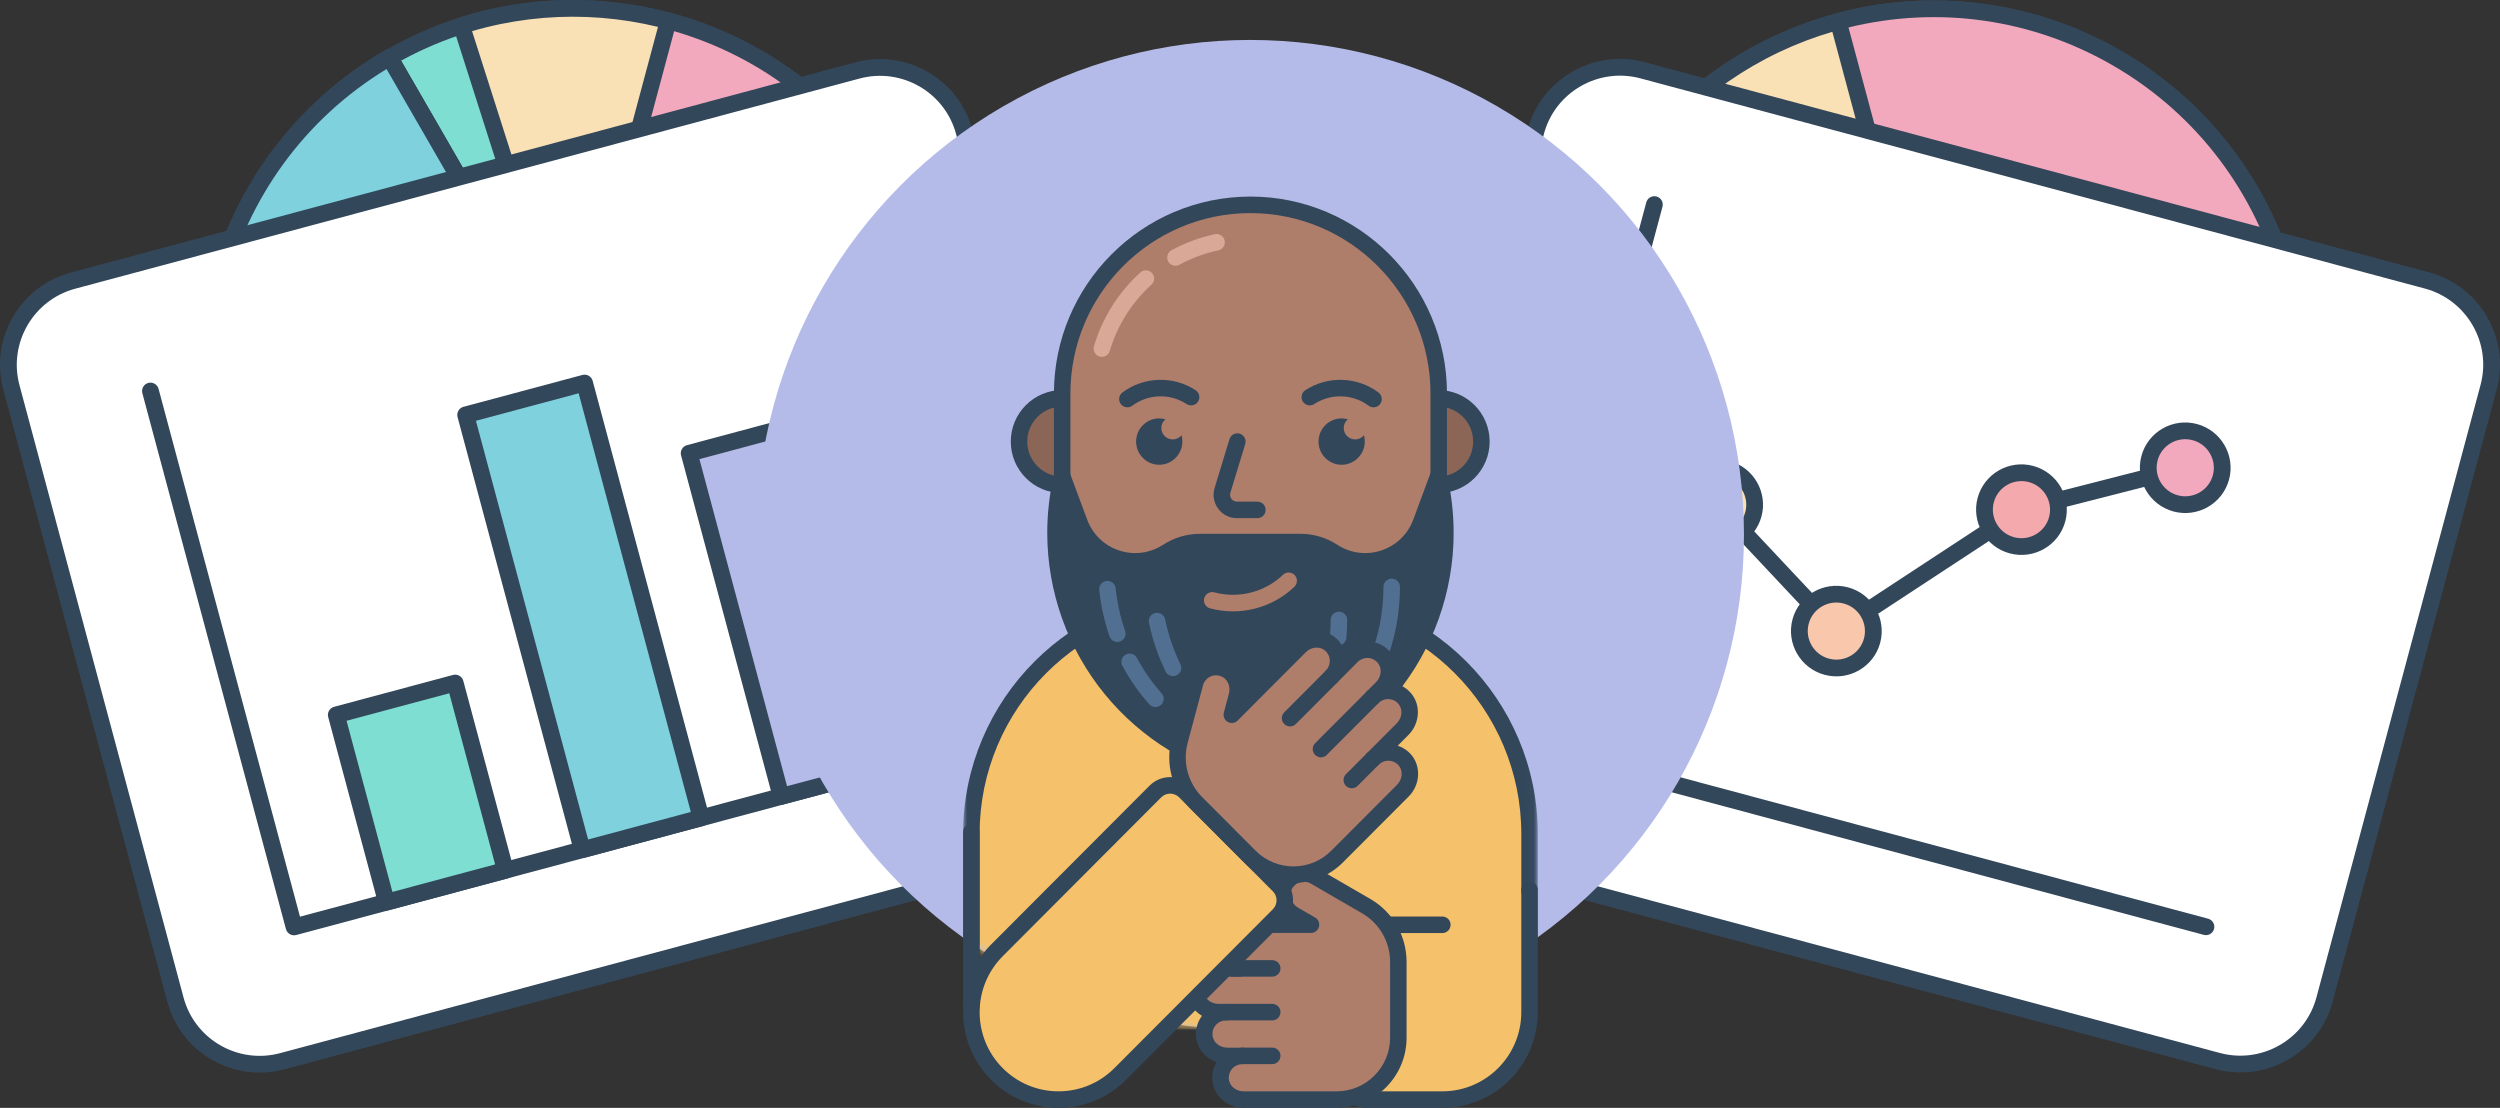 <?xml version="1.0" encoding="utf-8"?>
<!-- Generator: Adobe Illustrator 22.1.0, SVG Export Plug-In . SVG Version: 6.00 Build 0)  -->
<svg version="1.1" id="Layer_1" xmlns="http://www.w3.org/2000/svg" xmlns:xlink="http://www.w3.org/1999/xlink" x="0px" y="0px"
	 viewBox="0 0 308.801 136.843" enable-background="new 0 0 308.801 136.843" xml:space="preserve">
<rect x="0" y="0" width="308.801" height="136.843" fill="#333333" stroke="none"/>
<g id="Group-10" transform="translate(52, 0)">
	<g id="Group-9">
		
			<g id="Pie-Chart" transform="translate(74.5, 64.5) rotate(-30) translate(-74.5, -64.5) translate(28, 18)">
			<g id="Pie_Chart">
				<g id="Group">
					<circle id="Oval" fill="#7FDED2" cx="7.315" cy="2.973" r="45.366"/>
					<path id="Shape" fill="#33475B" d="M7.315,49.373c-25.585,0-46.399-20.815-46.399-46.399
						c0-25.585,20.815-46.399,46.399-46.399c25.584,0,46.399,20.815,46.399,46.399
						S32.9,49.373,7.315,49.373z M7.315-41.359c-24.445-0-44.333,19.887-44.333,44.333
						c-0,24.445,19.887,44.333,44.333,44.333c24.445,0,44.332-19.887,44.332-44.333
						C51.648-21.472,31.76-41.359,7.315-41.359z"/>
				</g>
				<g id="Group_1_">
					<path id="Shape_1_" fill="#FAE0B5" d="M52.681,2.973c0,25.057-20.314,45.366-45.366,45.366
						c-25.057-0-45.366-20.309-45.366-45.366c0-25.057,20.309-45.366,45.366-45.366L7.315,2.973
						l9.669-44.333C37.392-36.932,52.681-18.764,52.681,2.973z"/>
					<path id="Shape_2_" fill="#33475B" d="M7.315,49.373c-25.585,0-46.4-20.815-46.4-46.4
						c0-25.585,20.815-46.4,46.4-46.4c0.571,0,1.033,0.463,1.033,1.033L8.349-6.614L15.974-41.58
						c0.121-0.557,0.672-0.911,1.228-0.79c10.19,2.211,19.453,7.905,26.084,16.032
						c6.725,8.243,10.428,18.653,10.428,29.31C53.715,28.558,32.9,49.373,7.315,49.373z
						 M6.282-41.348c-23.971,0.55-43.3,20.22-43.3,44.321c0,24.445,19.888,44.333,44.333,44.333
						c24.445,0,44.333-19.888,44.333-44.333c0-10.183-3.538-20.128-9.963-28.004
						c-6.117-7.498-14.577-12.828-23.914-15.088L8.325,3.193C8.212,3.709,7.728,4.058,7.205,4.001
						C6.68,3.944,6.282,3.501,6.282,2.973L6.282-41.348L6.282-41.348z"/>
				</g>
				<g id="Group_2_">
					<path id="Shape_3_" fill="#F3A9BD" d="M52.681,2.973c0,25.057-20.309,45.366-45.366,45.366
						c-25.052-0-45.366-20.309-45.366-45.366c0-25.057,20.314-45.366,45.366-45.366L7.315,2.973
						l32.077-32.077h0.005C47.605-20.896,52.681-9.555,52.681,2.973z"/>
					<path id="Shape_4_" fill="#33475B" d="M7.315,49.373c-25.585,0-46.4-20.815-46.4-46.4
						c0-25.585,20.815-46.4,46.4-46.4c0.571,0,1.033,0.463,1.033,1.033L8.349,0.479l30.313-30.313
						c0.388-0.388,1.078-0.388,1.466,0C48.889-21.073,53.715-9.421,53.715,2.973
						C53.715,28.558,32.9,49.373,7.315,49.373z M6.282-41.348
						c-23.971,0.55-43.3,20.22-43.3,44.321c0,24.445,19.888,44.333,44.333,44.333
						c24.445,0,44.333-19.888,44.333-44.333c0-11.499-4.346-22.327-12.262-30.61L8.046,3.704
						c-0.295,0.295-0.738,0.384-1.126,0.224C6.534,3.768,6.282,3.391,6.282,2.973L6.282-41.348z"/>
				</g>
				<g id="Group_3_">
					<path id="Shape_5_" fill="#7FD1DE" d="M39.392,35.05c-8.208,8.213-19.553,13.289-32.077,13.289
						c-25.057-0-45.366-20.309-45.366-45.366c0-25.057,20.309-45.366,45.366-45.366L7.315,2.973
						L39.392,35.05z"/>
					<path id="Shape_6_" fill="#33475B" d="M7.315,49.373c-25.585,0-46.4-20.815-46.4-46.4
						c0-25.585,20.815-46.4,46.4-46.4c0.571,0,1.033,0.463,1.033,1.033L8.349,2.545l31.774,31.775
						c0.404,0.403,0.404,1.058,0,1.461C31.363,44.546,19.712,49.373,7.315,49.373z M6.282-41.348
						c-23.971,0.55-43.3,20.22-43.3,44.321c0,24.445,19.888,44.333,44.333,44.333
						c11.499,0,22.327-4.347,30.607-12.264L6.585,3.704C6.391,3.51,6.282,3.247,6.282,2.973
						L6.282-41.348L6.282-41.348z"/>
				</g>
			</g>
		</g>
		
			<g id="Bar-Chart" transform="translate(74, 88) rotate(-15) translate(-74, -88) translate(12, 37)">
			<g id="Bar_Chart">
				<g id="Group_4_">
					<path id="Shape_7_" fill="#FFFFFF" d="M63.115,69.029l-100.294,0c-5.952,0-10.777-4.814-10.777-10.752
						l0-78.321c0-5.938,4.825-10.752,10.777-10.752l100.294-0c5.952,0,10.777,4.814,10.777,10.752
						l0,78.321C73.893,64.215,69.068,69.029,63.115,69.029z"/>
					<path id="Shape_8_" fill="#33475B" d="M63.115,70.062l-100.294,0c-6.514,0-11.814-5.287-11.814-11.786
						l-0-78.322c0-6.499,5.299-11.786,11.814-11.786l100.294-0
						c6.514,0,11.814,5.287,11.814,11.786l0,78.322C74.929,64.775,69.629,70.062,63.115,70.062z
						 M-37.179-29.763c-5.371,0-9.741,4.36-9.741,9.718l0,78.322c0,5.359,4.37,9.718,9.741,9.718
						L63.115,67.995c5.371,0,9.741-4.36,9.741-9.718L72.856-20.045c0-5.359-4.37-9.718-9.741-9.718
						L-37.179-29.763z"/>
				</g>
				<path id="Shape_9_" fill="#33475B" d="M57.417,54.416l-88.897,0c-0.572,0-1.036-0.463-1.036-1.034
					l-0-68.533c0-0.571,0.464-1.034,1.036-1.034c0.572,0,1.036,0.463,1.036,1.034l0,67.499
					l87.861-0c0.572,0,1.036,0.463,1.036,1.034C58.453,53.953,57.989,54.416,57.417,54.416z"/>
				<g id="Group_5_" transform="translate(27.978, 59.959)">
					
						<rect id="Rectangle-path" x="-47.639" y="-30.528" transform="matrix(-1 2.625802e-06 -2.625802e-06 -1 -80.072 -37.105)" fill="#7FDED2" width="15.207" height="23.951"/>
					<path id="Shape_10_" fill="#33475B" d="M-32.433-5.543l-15.207,0c-0.572,0-1.036-0.463-1.036-1.034v-23.95
						c0-0.571,0.464-1.034,1.036-1.034h15.207c0.572,0,1.036,0.463,1.036,1.034l0,23.95
						C-31.396-6.006-31.86-5.543-32.433-5.543z M-46.603-7.611l13.134,0l0-21.883l-13.134,0V-7.611z"/>
				</g>
				<g id="Group_6_" transform="translate(53.192, 28.257)">
					
						<rect id="Rectangle-path_1_" x="-47.827" y="-30.481" transform="matrix(-1 2.625802e-06 -2.625802e-06 -1 -80.448 -5.355)" fill="#7FD1DE" width="15.207" height="55.606"/>
					<path id="Shape_11_" fill="#33475B" d="M-32.621,26.159h-15.207c-0.572,0-1.036-0.463-1.036-1.034
						l-0-55.606c0-0.571,0.464-1.034,1.036-1.034l15.207,0c0.572,0,1.036,0.463,1.036,1.034l0,55.606
						C-31.584,25.697-32.048,26.159-32.621,26.159z M-46.791,24.092l13.134,0l0-53.539H-46.791
						L-46.791,24.092z"/>
				</g>
				<g id="Group_7_" transform="translate(78.752, 39.973)">
					
						<rect id="Rectangle-path_2_" x="-47.947" y="-30.477" transform="matrix(-1 2.625802e-06 -2.625802e-06 -1 -80.688 -17.067)" fill="#B4BBE8" width="15.207" height="43.886"/>
					<path id="Shape_12_" fill="#33475B" d="M-32.74,14.443l-15.207,0c-0.572,0-1.036-0.463-1.036-1.034
						l0-43.886c0-0.571,0.464-1.034,1.036-1.034h15.207c0.572,0,1.036,0.463,1.036,1.034l0,43.886
						C-31.704,13.98-32.168,14.443-32.74,14.443z M-46.911,12.376l13.134,0l0-41.819l-13.134,0
						L-46.911,12.376z"/>
				</g>
			</g>
		</g>
	</g>
	<g id="Group-8" transform="translate(168, 0)">
		
			<g id="Pie-Chart_1_" transform="translate(74.5, 64.5) rotate(-60) translate(-74.5, -64.5) translate(28, 18)">
			<g id="Pie_Chart_1_">
				<g id="Group_8_">
					<circle id="Oval_1_" fill="#7FDED2" cx="34.265" cy="-10.751" r="45.366"/>
					<path id="Shape_13_" fill="#33475B" d="M34.265,35.648c-25.585,0-46.399-20.815-46.399-46.399
						c-0-25.585,20.814-46.399,46.399-46.399c25.584,0,46.399,20.815,46.399,46.399
						C80.664,14.834,59.849,35.648,34.265,35.648z M34.265-55.084c-24.445,0-44.333,19.887-44.333,44.333
						s19.887,44.333,44.333,44.333c24.445-0,44.332-19.887,44.332-44.333
						C78.597-35.196,58.71-55.084,34.265-55.084z"/>
				</g>
				<g id="Group_9_">
					<path id="Shape_14_" fill="#FAE0B5" d="M79.631-10.751c0,25.057-20.314,45.366-45.366,45.366
						c-25.057,0-45.366-20.309-45.366-45.366c0-25.057,20.309-45.366,45.366-45.366l0,45.366
						l9.669-44.333C64.341-50.656,79.631-32.488,79.631-10.751z"/>
					<path id="Shape_15_" fill="#33475B" d="M34.265,35.649c-25.585,0-46.4-20.815-46.4-46.4
						C-12.135-36.336,8.68-57.151,34.265-57.151c0.571,0,1.033,0.463,1.033,1.033l0,35.779
						l7.626-34.966c0.121-0.557,0.672-0.911,1.228-0.79c10.19,2.211,19.453,7.905,26.084,16.032
						c6.725,8.243,10.428,18.653,10.428,29.31C80.664,14.834,59.85,35.649,34.265,35.649z
						 M33.231-55.072c-23.971,0.55-43.3,20.22-43.3,44.321c0,24.445,19.888,44.333,44.333,44.333
						C58.71,33.582,78.598,13.694,78.598-10.751c-0-10.183-3.538-20.128-9.963-28.004
						c-6.117-7.498-14.577-12.828-23.914-15.088l-9.446,43.313c-0.112,0.516-0.597,0.864-1.12,0.807
						c-0.525-0.057-0.923-0.5-0.923-1.027L33.231-55.072L33.231-55.072z"/>
				</g>
				<g id="Group_10_">
					<path id="Shape_16_" fill="#F3A9BD" d="M79.631-10.751c0,25.057-20.309,45.366-45.366,45.366
						c-25.052,0-45.366-20.309-45.366-45.366c0-25.057,20.314-45.366,45.366-45.366l0,45.366
						l32.077-32.077h0.005C74.555-34.62,79.631-23.279,79.631-10.751z"/>
					<path id="Shape_17_" fill="#33475B" d="M34.265,35.649c-25.585,0-46.4-20.815-46.4-46.4
						C-12.135-36.336,8.68-57.151,34.265-57.151c0.571,0,1.033,0.463,1.033,1.033l0,42.872
						L65.611-43.559c0.388-0.388,1.078-0.388,1.466,0c8.762,8.762,13.587,20.413,13.587,32.808
						C80.664,14.834,59.85,35.649,34.265,35.649z M33.231-55.072
						c-23.971,0.55-43.3,20.22-43.3,44.321c0,24.445,19.888,44.333,44.333,44.333
						C58.71,33.582,78.598,13.694,78.598-10.751c-0-11.499-4.346-22.327-12.262-30.61L34.995-10.02
						c-0.295,0.295-0.738,0.384-1.126,0.224c-0.386-0.16-0.638-0.537-0.638-0.955L33.231-55.072z"/>
				</g>
				<g id="Group_11_">
					<path id="Shape_18_" fill="#7FD1DE" d="M66.342,21.326c-8.208,8.213-19.553,13.289-32.077,13.289
						c-25.057,0-45.366-20.309-45.366-45.366c0-25.057,20.309-45.366,45.366-45.366l0,45.366
						L66.342,21.326z"/>
					<path id="Shape_19_" fill="#33475B" d="M34.265,35.649c-25.585,0-46.4-20.815-46.4-46.4
						C-12.135-36.336,8.68-57.151,34.265-57.151c0.571,0,1.033,0.463,1.033,1.033l0,44.938
						l31.774,31.774c0.404,0.403,0.404,1.058,0,1.461C58.313,30.822,46.661,35.649,34.265,35.649z
						 M33.231-55.072c-23.971,0.55-43.3,20.22-43.3,44.321c0,24.445,19.888,44.333,44.333,44.333
						c11.499,0,22.327-4.347,30.607-12.264L33.534-10.02c-0.194-0.194-0.303-0.456-0.303-0.731
						L33.231-55.072L33.231-55.072z"/>
				</g>
			</g>
		</g>
		
			<g id="Trends-Graph" transform="translate(74, 88) rotate(-345) translate(-74, -88) translate(12, 37)">
			<g id="Trends_Graph">
				<g id="Group_12_">
					<path id="Shape_20_" fill="#FFFFFF" d="M53.764,97.789l-100.294-0c-5.952,0-10.777-4.814-10.777-10.752
						l0-78.321c0-5.938,4.825-10.752,10.777-10.752L53.764-2.036
						c5.952,0,10.777,4.814,10.777,10.752l-0,78.321C64.541,92.975,59.716,97.789,53.764,97.789z"/>
					<path id="Shape_21_" fill="#33475B" d="M53.764,98.823L-46.53,98.823
						c-6.514-0-11.814-5.287-11.814-11.786l0-78.321c0-6.499,5.3-11.786,11.814-11.786
						L53.764-3.07c6.514,0,11.813,5.287,11.813,11.786L65.577,87.037
						C65.577,93.536,60.278,98.823,53.764,98.823z M-46.53-1.003c-5.371,0-9.741,4.36-9.741,9.718
						l-0,78.321c0,5.359,4.37,9.718,9.741,9.718l100.294,0c5.371,0,9.741-4.36,9.741-9.718
						l0-78.321c0-5.359-4.37-9.718-9.741-9.718L-46.53-1.003z"/>
				</g>
				<path id="Shape_22_" fill="#33475B" d="M48.065,83.177l-88.897-0c-0.572,0-1.036-0.463-1.036-1.034
					l0-68.533c0-0.571,0.464-1.034,1.036-1.034c0.572,0,1.036,0.463,1.036,1.034l0,67.499l87.861,0
					c0.572,0,1.036,0.463,1.036,1.034C49.102,82.714,48.638,83.177,48.065,83.177z"/>
				<g id="Group_13_" transform="translate(33.504, 49.277)">
					<path id="Shape_23_" fill="none" d="M-57.191-1.887l18.203,11.29"/>
					<path id="Shape_24_" fill="#33475B" d="M-38.99,10.437c-0.187,0-0.376-0.05-0.546-0.156L-57.739-1.009
						c-0.486-0.302-0.635-0.939-0.333-1.424c0.302-0.485,0.941-0.634,1.427-0.332l18.203,11.29
						c0.486,0.302,0.635,0.939,0.333,1.424C-38.305,10.264-38.644,10.437-38.99,10.437z"/>
				</g>
				<g id="Group_14_" transform="translate(51.811, 39.973)">
					<path id="Shape_25_" fill="none" d="M-39.093-1.7L-57.295,18.707"/>
					<path id="Shape_26_" fill="#33475B" d="M-57.296,19.741c-0.245,0-0.491-0.086-0.688-0.261
						c-0.428-0.38-0.466-1.033-0.085-1.459L-39.867-2.387c0.38-0.427,1.036-0.465,1.463-0.085
						c0.428,0.38,0.466,1.033,0.085,1.459l-18.203,20.407C-56.726,19.624-57.01,19.741-57.296,19.741
						z"/>
				</g>
				<g id="Group_15_" transform="translate(69.772, 29.98)">
					<path id="Shape_27_" fill="none" d="M-38.851-1.941L-57.054,8.293"/>
					<path id="Shape_28_" fill="#33475B" d="M-57.052,9.327c-0.362,0-0.713-0.189-0.904-0.526
						c-0.281-0.497-0.104-1.128,0.394-1.408l18.203-10.234c0.499-0.281,1.13-0.104,1.411,0.393
						c0.281,0.497,0.104,1.128-0.394,1.408L-56.545,9.194C-56.706,9.284-56.88,9.327-57.052,9.327z"/>
				</g>
				<g id="Group_16_" transform="translate(29.014, 44.797)">
					
						<ellipse id="Oval_2_" transform="matrix(8.005623e-06 1 -1 8.005623e-06 -50.108 55.294)" fill="#FAE0B5" cx="-52.701" cy="2.592" rx="4.559" ry="4.569"/>
					<path id="Shape_29_" fill="#33475B" d="M-52.701,8.185c-3.091,0-5.606-2.509-5.606-5.592
						c0-3.084,2.515-5.592,5.606-5.592c3.091,0,5.605,2.509,5.605,5.592
						C-47.096,5.676-49.61,8.185-52.701,8.185z M-52.701-0.932c-1.948,0-3.533,1.581-3.533,3.525
						s1.585,3.525,3.533,3.525c1.948,0,3.533-1.581,3.533-3.525S-50.753-0.932-52.701-0.932z"/>
				</g>
				<g id="Group_17_" transform="translate(46.975, 55.824)">
					
						<ellipse id="Oval_3_" transform="matrix(8.005456e-06 1 -1 8.005456e-06 -49.604 55.315)" fill="#F8C7AC" cx="-52.46" cy="2.855" rx="4.559" ry="4.569"/>
					<path id="Shape_30_" fill="#33475B" d="M-52.46,8.448c-3.091,0-5.606-2.509-5.606-5.592
						c0-3.084,2.515-5.592,5.606-5.592c3.091,0,5.605,2.509,5.605,5.592
						C-46.854,5.939-49.369,8.448-52.46,8.448z M-52.46-0.669c-1.948,0-3.533,1.581-3.533,3.525
						s1.585,3.525,3.533,3.525s3.533-1.581,3.533-3.525S-50.511-0.669-52.46-0.669z"/>
				</g>
				<g id="Group_18_" transform="translate(65.281, 35.493)">
					
						<ellipse id="Oval_4_" transform="matrix(-3.115946e-06 1 -1 -3.115946e-06 -49.784 55.343)" fill="#F4A9AD" cx="-52.563" cy="2.779" rx="4.559" ry="4.569"/>
					<path id="Shape_31_" fill="#33475B" d="M-52.563,8.372c-3.091,0-5.606-2.509-5.606-5.592
						c0-3.084,2.515-5.592,5.606-5.592c3.091,0,5.605,2.509,5.605,5.592
						C-46.958,5.863-49.472,8.372-52.563,8.372z M-52.563-0.745c-1.948,0-3.533,1.581-3.533,3.525
						s1.585,3.525,3.533,3.525c1.948,0,3.533-1.581,3.533-3.525S-50.615-0.745-52.563-0.745z"/>
				</g>
				<g id="Group_19_" transform="translate(83.588, 25.5)">
					
						<ellipse id="Oval_5_" transform="matrix(2.444542e-06 1 -1 2.444542e-06 -50.128 55.206)" fill="#F3A9BD" cx="-52.667" cy="2.539" rx="4.559" ry="4.569"/>
					<path id="Shape_32_" fill="#33475B" d="M-52.667,8.131c-3.091,0-5.606-2.509-5.606-5.592
						c0-3.084,2.515-5.592,5.606-5.592c3.091,0,5.605,2.509,5.605,5.592S-49.576,8.131-52.667,8.131z
						 M-52.667-0.986c-1.948,0-3.533,1.581-3.533,3.525s1.585,3.525,3.533,3.525
						c1.948,0,3.533-1.581,3.533-3.525S-50.719-0.986-52.667-0.986z"/>
				</g>
			</g>
		</g>
	</g>
	<g id="Avatar-6-Thinking" transform="translate(97, 23)">
		<g id="Avatar_6_Thinking">
			<ellipse id="Avatar_6_1_" fill="#B4BBE8" cx="5.427" cy="43.071" rx="60.988" ry="61.137"/>
			<g id="Clipped">
				<g id="SVGID_1_">
				</g>
				<defs>
					
						<filter id="Adobe_OpacityMaskFilter" filterUnits="userSpaceOnUse" x="-30.037" y="49.891" width="70.985" height="56.3">
						<feColorMatrix  type="matrix" values="1 0 0 0 0  0 1 0 0 0  0 0 1 0 0  0 0 0 1 0"/>
					</filter>
				</defs>
				<mask maskUnits="userSpaceOnUse" x="-30.037" y="49.891" width="70.985" height="56.3" id="mask-2_1_">
					<g filter="url(#Adobe_OpacityMaskFilter)">
						<ellipse id="path-1_1_" fill="#FFFFFF" cx="5.427" cy="43.141" rx="60.988" ry="61.137"/>
					</g>
				</mask>
				<g id="Group_20_" mask="url(#mask-2_1_)">
					<g id="Shape_33_" transform="translate(25.47, 67.915)">
						<path fill="#F5C26B" d="M-25.465-17.003h10.902c16.029,0,29.023,13.026,29.023,29.094v20.9
							c0,2.355-1.905,4.264-4.254,4.264h-61.16c-1.952,0-3.534-1.586-3.534-3.543V12.091
							C-54.488-3.977-41.494-17.003-25.465-17.003z"/>
						<path fill="#33475B" d="M10.206,38.276h-61.16c-2.511,0-4.553-2.048-4.553-4.564V12.091
							c0-16.605,13.477-30.115,30.042-30.115h10.902c16.565,0,30.042,13.509,30.042,30.115v20.9
							C15.478,35.906,13.113,38.276,10.206,38.276z M-25.465-15.981
							c-15.442,0-28.004,12.593-28.004,28.072v21.621c0,1.391,1.128,2.522,2.516,2.522h61.16
							c1.784,0,3.235-1.455,3.235-3.243V12.091c0-15.479-12.562-28.072-28.004-28.072H-25.465z"/>
					</g>
				</g>
			</g>
			<g id="Avatar_6" transform="translate(31.328, 19.149)">
				<g id="Group_21_" transform="translate(46.355, 24)">
					<ellipse id="Oval_6_" fill="#8B6556" cx="-49.028" cy="-11.604" rx="5.328" ry="5.341"/>
					<path id="Shape_34_" fill="#33475B" d="M-49.028-5.241c-3.5,0-6.347-2.854-6.347-6.363
						s2.847-6.363,6.347-6.363c3.5,0,6.347,2.854,6.347,6.363S-45.528-5.241-49.028-5.241z
						 M-49.028-15.924c-2.376,0-4.309,1.938-4.309,4.32s1.933,4.32,4.309,4.32
						c2.376,0,4.309-1.938,4.309-4.32S-46.651-15.924-49.028-15.924z"/>
				</g>
				<g id="Group_22_" transform="translate(0, 24)">
					<ellipse id="Oval_7_" fill="#8B6556" cx="-49.129" cy="-11.604" rx="5.328" ry="5.341"/>
					<path id="Shape_35_" fill="#33475B" d="M-49.129-5.241c-3.5,0-6.347-2.854-6.347-6.363
						s2.847-6.363,6.347-6.363c3.5,0,6.347,2.854,6.347,6.363S-45.629-5.241-49.129-5.241z
						 M-49.129-15.924c-2.376,0-4.309,1.938-4.309,4.32s1.933,4.32,4.309,4.32
						c2.376,0,4.309-1.938,4.309-4.32S-46.753-15.924-49.129-15.924z"/>
				</g>
				<g id="Group_23_" transform="translate(5.349, 0)">
					<path id="Shape_36_" fill="#AE7E6B" d="M-31.221,41.639h-0c-12.844,0-23.257-10.438-23.257-23.313V6.466
						c0-12.876,10.412-23.313,23.257-23.313h0c12.844,0,23.257,10.438,23.257,23.313v11.86
						C-7.964,31.201-18.377,41.639-31.221,41.639z"/>
					<path id="Shape_37_" fill="#33475B" d="M-31.221,42.661c-13.386,0-24.275-10.916-24.275-24.335V6.466
						c0-13.418,10.89-24.335,24.275-24.335c13.386,0,24.275,10.917,24.275,24.335v11.86
						C-6.946,31.744-17.836,42.661-31.221,42.661z M-31.221-15.826
						c-12.262,0-22.238,10-22.238,22.292v11.86c0,12.292,9.976,22.292,22.238,22.292h0
						c12.262,0,22.238-10,22.238-22.292V6.466C-8.983-5.826-18.959-15.826-31.221-15.826z"/>
				</g>
				<path id="Shape_38_" fill="#33475B" d="M-34.281,12.39c0,1.579-1.288,2.87-2.863,2.87
					s-2.851-1.291-2.851-2.87c0-1.579,1.276-2.858,2.851-2.858c0.264,0,0.529,0.035,0.782,0.115
					c-0.322,0.242-0.517,0.634-0.517,1.072c0,0.784,0.632,1.406,1.403,1.406
					c0.448,0,0.839-0.196,1.092-0.519C-34.315,11.849-34.281,12.114-34.281,12.39z"/>
				<path id="Shape_39_" fill="#33475B" d="M-11.75,12.39c0,1.579-1.288,2.87-2.863,2.87
					s-2.851-1.291-2.851-2.87c0-1.579,1.276-2.858,2.851-2.858c0.264,0,0.529,0.035,0.782,0.115
					c-0.322,0.242-0.517,0.634-0.517,1.072c0,0.784,0.632,1.406,1.403,1.406
					c0.448,0,0.839-0.196,1.092-0.519C-11.785,11.849-11.75,12.114-11.75,12.39z"/>
				<g id="Group_24_" transform="translate(24.96, 29.362)">
					<path id="Shape_40_" fill="#AE7E6B" d="M-52.448-16.966l-1.836,6.019
						c-0.367,1.203,0.531,2.419,1.785,2.419h2.526"/>
					<path id="Shape_41_" fill="#33475B" d="M-49.973-7.507h-2.526c-0.924,0-1.77-0.427-2.32-1.172
						c-0.55-0.745-0.71-1.68-0.44-2.566l1.836-6.019c0.165-0.539,0.734-0.843,1.272-0.678
						c0.538,0.165,0.841,0.736,0.676,1.275l-1.836,6.019c-0.079,0.26-0.032,0.535,0.129,0.754
						c0.162,0.219,0.41,0.344,0.682,0.344h2.526c0.563,0,1.019,0.457,1.019,1.021
						C-48.954-7.964-49.41-7.507-49.973-7.507z"/>
				</g>
				<g id="Group_25_" transform="translate(4.585, 33.447)">
					<path id="Shape_42_" fill="#33475B" d="M-7.203-16.832l-0.054,0.02l-2.133,5.751
						c-1.64,4.422-6.945,6.18-10.892,3.611c-1.192-0.776-2.582-1.189-4.003-1.189h-6.172h-0.059
						h-6.172c-1.421,0-2.811,0.413-4.003,1.189c-3.946,2.569-9.252,0.811-10.892-3.611l-2.133-5.751
						c-0.535,2.257-0.82,4.616-0.82,7.042c0,14.64,10.336,26.875,24.084,29.786
						C-16.698,17.105-6.378,4.87-6.378-9.77C-6.378-12.2-6.663-14.565-7.203-16.832z"/>
					<path id="Shape_43_" fill="#33475B" d="M-30.452,21.037c-0.071,0-0.141-0.007-0.211-0.022
						c-6.936-1.469-13.249-5.32-17.775-10.846c-4.59-5.604-7.118-12.685-7.118-19.939
						c0-2.456,0.285-4.904,0.848-7.278c0.104-0.438,0.481-0.756,0.929-0.783
						c0.45-0.026,0.861,0.242,1.017,0.663l2.133,5.751c0.673,1.815,2.112,3.205,3.946,3.813
						c1.834,0.608,3.815,0.352,5.436-0.703c1.36-0.886,2.936-1.354,4.558-1.354h12.403
						c1.622,0,3.198,0.468,4.558,1.354c1.62,1.055,3.602,1.311,5.436,0.703
						c1.834-0.608,3.273-1.998,3.946-3.813l2.133-5.751c0.102-0.277,0.319-0.495,0.595-0.599
						l0.054-0.02c0.274-0.104,0.579-0.084,0.837,0.053c0.258,0.137,0.446,0.38,0.514,0.665
						c0.566,2.377,0.853,4.833,0.853,7.299c0,7.256-2.525,14.337-7.11,19.939
						c-4.523,5.526-10.835,9.377-17.772,10.846C-30.311,21.03-30.381,21.037-30.452,21.037z
						 M-53.352-12.899c-0.11,1.038-0.165,2.083-0.165,3.13c0,6.783,2.363,13.404,6.655,18.643
						c4.187,5.112,10.008,8.692,16.41,10.098c6.403-1.405,12.222-4.985,16.407-10.097
						C-9.758,3.636-7.397-2.985-7.397-9.77c0-1.089-0.06-2.176-0.179-3.254l-0.86,2.319
						c-0.89,2.4-2.791,4.237-5.216,5.041c-2.425,0.804-5.044,0.465-7.186-0.929
						c-1.029-0.67-2.221-1.024-3.448-1.024h-12.403c-1.227,0-2.419,0.354-3.448,1.024
						c-2.142,1.394-4.761,1.733-7.185,0.929c-2.425-0.804-4.326-2.641-5.216-5.041L-53.352-12.899z"/>
				</g>
				<path id="Shape_44_" fill="#D9A896" d="M-35.133-9.321c-0.361,0-0.711-0.193-0.896-0.533
					c-0.269-0.495-0.087-1.116,0.408-1.385c1.683-0.918,3.484-1.585,5.355-1.983
					c0.551-0.117,1.091,0.236,1.208,0.787c0.117,0.552-0.235,1.094-0.785,1.211
					c-1.678,0.357-3.294,0.955-4.803,1.779C-34.801-9.361-34.968-9.321-35.133-9.321z"/>
				<path id="Shape_45_" fill="#D9A896" d="M-44.221,1.928c-0.096,0-0.193-0.014-0.29-0.042
					c-0.539-0.16-0.847-0.728-0.688-1.269c1.033-3.499,3.013-6.65,5.725-9.113
					c0.417-0.379,1.061-0.347,1.439,0.071c0.378,0.418,0.346,1.064-0.071,1.443
					c-2.435,2.212-4.212,5.04-5.139,8.179C-43.375,1.64-43.781,1.928-44.221,1.928z"/>
				<path id="Shape_46_" fill="#516F90" d="M-42.315,37.144c-0.422,0-0.816-0.265-0.962-0.686
					c-0.637-1.84-1.065-3.767-1.272-5.728c-0.059-0.561,0.346-1.064,0.906-1.123
					c0.559-0.062,1.061,0.347,1.12,0.908c0.191,1.807,0.584,3.581,1.171,5.273
					c0.185,0.533-0.097,1.115-0.628,1.3C-42.091,37.126-42.204,37.144-42.315,37.144z"/>
				<path id="Shape_47_" fill="#516F90" d="M-37.602,45.186c-0.279,0-0.557-0.114-0.758-0.339
					c-1.288-1.438-2.409-3.04-3.331-4.762c-0.266-0.497-0.08-1.116,0.416-1.383
					c0.495-0.267,1.113-0.08,1.379,0.417c0.845,1.578,1.872,3.046,3.051,4.363
					c0.376,0.42,0.341,1.065-0.077,1.442C-37.116,45.099-37.36,45.186-37.602,45.186z"/>
				<path id="Shape_48_" fill="#516F90" d="M-10.211,40.587c-0.128,0-0.258-0.024-0.385-0.076
					c-0.521-0.213-0.771-0.809-0.559-1.331c1.134-2.789,1.71-5.76,1.71-8.832
					c0-0.564,0.456-1.021,1.019-1.021c0.563,0,1.019,0.457,1.019,1.021
					c0,3.338-0.626,6.569-1.86,9.604C-9.429,40.347-9.81,40.587-10.211,40.587z"/>
				<path id="Shape_49_" fill="#516F90" d="M-35.434,41.367c-0.376,0-0.737-0.209-0.915-0.57
					c-0.923-1.878-1.615-3.904-2.058-6.023c-0.115-0.552,0.237-1.093,0.788-1.209
					c0.551-0.115,1.091,0.238,1.206,0.79c0.408,1.951,1.045,3.815,1.892,5.539
					c0.249,0.506,0.041,1.118-0.464,1.367C-35.13,41.333-35.283,41.367-35.434,41.367z"/>
				<path id="Shape_50_" fill="#516F90" d="M-17.044,45.808c-0.145,0-0.291-0.031-0.431-0.096
					c-0.51-0.239-0.73-0.847-0.491-1.358c0.578-1.24,1.04-2.577,1.372-3.973
					c0.13-0.549,0.68-0.887,1.227-0.756c0.547,0.131,0.885,0.682,0.755,1.23
					c-0.364,1.531-0.872,2.999-1.508,4.365C-16.294,45.59-16.661,45.808-17.044,45.808z"/>
				<path id="Shape_51_" fill="#516F90" d="M-15.036,37.578c-0.029,0-0.058-0.001-0.087-0.004
					c-0.561-0.048-0.977-0.542-0.929-1.104c0.057-0.676,0.086-1.365,0.086-2.047
					c0-0.564,0.456-1.021,1.019-1.021c0.563,0,1.019,0.457,1.019,1.021
					c0,0.74-0.031,1.487-0.094,2.22C-14.067,37.175-14.512,37.578-15.036,37.578z"/>
				<path id="Shape_52_" fill="#33475B" d="M-41.073,8.166c-0.311,0-0.618-0.142-0.818-0.412
					c-0.336-0.453-0.242-1.092,0.21-1.429c2.645-1.97,6.277-2.081,9.038-0.274
					c0.471,0.308,0.604,0.941,0.296,1.413c-0.307,0.472-0.938,0.605-1.41,0.297
					c-2.05-1.341-4.745-1.26-6.708,0.203C-40.649,8.1-40.862,8.166-41.073,8.166z"/>
				<path id="Shape_53_" fill="#33475B" d="M-10.671,8.166c-0.211,0-0.424-0.066-0.607-0.202
					c-1.964-1.463-4.66-1.544-6.708-0.203c-0.471,0.309-1.102,0.175-1.41-0.297
					c-0.307-0.472-0.175-1.105,0.296-1.413c2.761-1.806,6.393-1.696,9.038,0.274
					c0.452,0.336,0.546,0.976,0.21,1.429C-10.053,8.023-10.36,8.166-10.671,8.166z"/>
				<path id="Shape_54_" fill="#AE7E6B" d="M-28.027,33.364c-0.952,0-1.904-0.123-2.83-0.369
					c-0.544-0.145-0.868-0.704-0.724-1.249c0.144-0.545,0.702-0.87,1.246-0.725
					c1.48,0.394,3.045,0.401,4.524,0.022c1.501-0.384,2.868-1.141,3.955-2.189
					c0.405-0.391,1.05-0.379,1.44,0.028c0.39,0.406,0.378,1.053-0.028,1.444
					c-1.34,1.293-3.022,2.225-4.863,2.697C-26.196,33.25-27.112,33.364-28.027,33.364z"/>
			</g>
			<g id="Avatar_6_3_" transform="translate(25.47, 73.021)">
				<g id="Group_26_" transform="translate(27.507, 28.851)">
					<g id="Shape_55_" transform="translate(18.593, 2.043)">
						<path fill="#F5C26B" d="M-42.41-12.685h-9.432c-1.424,0-2.578,1.157-2.578,2.584V6.323
							c0,1.427,1.154,2.584,2.578,2.584h9.432c5.948,0,10.769-4.833,10.769-10.796v-0v-15.109"/>
						<path fill="#33475B" d="M-42.41,9.928h-9.432c-1.983,0-3.596-1.617-3.596-3.605v-16.424
							c0-1.988,1.613-3.605,3.596-3.605h9.432c0.563,0,1.019,0.457,1.019,1.021
							c0,0.564-0.456,1.021-1.019,1.021h-9.432c-0.86,0-1.559,0.701-1.559,1.563v16.424
							c0,0.861,0.699,1.562,1.559,1.562h9.432c5.376,0,9.75-4.385,9.75-9.774v-15.109
							c0-0.564,0.456-1.021,1.019-1.021c0.563,0,1.019,0.457,1.019,1.021v15.109
							C-30.622,4.627-35.91,9.928-42.41,9.928z"/>
					</g>
					<g id="Shape_56_">
						<g>
							<path fill="#AE7E6B" d="M-48.371,10.949h11.496c4.209,0,7.62-3.42,7.62-7.639v-9.415
								c-0.011-2.82-1.506-5.418-3.943-6.828l-6.38-3.697c-1.362-0.788-3.134-0.244-3.799,1.243
								c-0.587,1.288,0.022,2.809,1.24,3.52l2.093,1.21h-8.584c-1.407,0-2.691,1.01-2.835,2.42
								c-0.155,1.621,1.108,2.975,2.68,2.975h-2.853c-1.584,0-2.846,1.366-2.68,2.987
								c0.144,1.41,1.429,2.42,2.835,2.42h0.937c-1.584,0-2.846,1.366-2.68,2.975
								c0.133,1.41,1.418,2.431,2.835,2.431h1.861c-1.573,0-2.835,1.354-2.68,2.975
								C-51.063,9.939-49.778,10.949-48.371,10.949z"/>
							<path fill="#33475B" d="M-36.875,11.97H-48.371c-1.967,0-3.658-1.466-3.849-3.338
								c-0.077-0.807,0.105-1.607,0.508-2.286c-1.363-0.483-2.388-1.686-2.524-3.129
								c-0.096-0.93,0.167-1.867,0.727-2.612c-0.993-0.594-1.699-1.605-1.819-2.776
								c-0.108-1.052,0.233-2.103,0.935-2.883c0.603-0.67,1.429-1.095,2.315-1.202
								c-0.325-0.633-0.467-1.355-0.397-2.078c0.192-1.878,1.882-3.344,3.849-3.344h5.101
								c-1.056-1.109-1.406-2.754-0.778-4.133c0.428-0.958,1.246-1.696,2.242-2.02
								c0.997-0.323,2.087-0.208,2.993,0.316l6.38,3.698c2.733,1.582,4.439,4.535,4.452,7.708v9.419
								C-28.236,8.085-32.111,11.97-36.875,11.97z M-48.526,6.575c-0.47,0-0.921,0.2-1.238,0.55
								c-0.323,0.356-0.475,0.82-0.428,1.307c0.085,0.836,0.886,1.497,1.821,1.497h11.497
								c3.64,0,6.601-2.969,6.601-6.617v-9.415c-0.01-2.445-1.325-4.724-3.434-5.944l-6.38-3.698
								c-0.407-0.235-0.898-0.287-1.346-0.141c-0.455,0.148-0.815,0.474-1.013,0.918
								c-0.352,0.774,0.01,1.745,0.823,2.219l2.09,1.209c0.4,0.231,0.594,0.702,0.475,1.149
								c-0.119,0.447-0.523,0.757-0.984,0.757H-48.626c-0.936,0-1.736,0.66-1.822,1.503
								c-0.046,0.48,0.106,0.945,0.429,1.301c0.317,0.349,0.768,0.55,1.238,0.55
								c0.563,0,1.019,0.457,1.019,1.021c0,0.564-0.456,1.021-1.019,1.021h-2.853
								c-0.474,0-0.928,0.202-1.246,0.555c-0.321,0.357-0.471,0.821-0.421,1.306
								c0.086,0.844,0.886,1.504,1.822,1.504h0.937c0.563,0,1.019,0.457,1.019,1.021
								c0,0.564-0.456,1.021-1.019,1.021c-0.475,0-0.93,0.203-1.248,0.556
								c-0.319,0.355-0.468,0.814-0.418,1.293c0.08,0.854,0.88,1.515,1.822,1.515h1.861
								c0.563,0,1.019,0.457,1.019,1.021S-47.964,6.575-48.526,6.575z"/>
						</g>
						<g transform="translate(4.585, 11.745)">
							<path fill="#D19781" d="M-54.308-17h4.895"/>
							<path fill="#33475B" d="M-49.414-15.979h-4.895c-0.563,0-1.019-0.457-1.019-1.021
								c0-0.564,0.456-1.021,1.019-1.021h4.895c0.563,0,1.019,0.457,1.019,1.021
								C-48.395-16.436-48.851-15.979-49.414-15.979z"/>
						</g>
						<g transform="translate(3.82, 17.106)">
							<path fill="#D19781" d="M-54.366-16.959h5.716"/>
							<path fill="#33475B" d="M-48.65-15.938h-5.716c-0.563,0-1.019-0.457-1.019-1.021
								c0-0.564,0.456-1.021,1.019-1.021h5.716c0.563,0,1.019,0.457,1.019,1.021
								C-47.631-16.395-48.087-15.938-48.65-15.938z"/>
						</g>
						<g transform="translate(5.858, 22.468)">
							<path fill="#D19781" d="M-54.382-16.918h3.695"/>
							<path fill="#33475B" d="M-50.687-15.897h-3.695c-0.563,0-1.019-0.457-1.019-1.021
								c0-0.564,0.456-1.021,1.019-1.021h3.695c0.563,0,1.019,0.457,1.019,1.021
								C-49.669-16.354-50.125-15.897-50.687-15.897z"/>
						</g>
					</g>
				</g>
				<g id="Group_27_">
					<g id="Shape_57_" transform="translate(0, 17.872)">
						<path fill="#F5C26B" d="M-51.334,3.499l19.58-19.627c1.007-1.009,2.639-1.009,3.645,0l11.585,11.613
							c1.007,1.009,1.007,2.645,0,3.654l-19.58,19.627c-4.206,4.216-11.024,4.216-15.23,0l-0-0
							C-55.54,14.55-55.54,7.715-51.334,3.499z"/>
						<path fill="#33475B" d="M-43.719,22.949c-3.149,0-6.109-1.229-8.335-3.461
							c-4.596-4.607-4.596-12.104,0-16.711l19.58-19.628c1.402-1.406,3.684-1.405,5.086-0
							L-15.804-5.238c0.679,0.681,1.053,1.586,1.053,2.549s-0.374,1.868-1.053,2.549l-19.579,19.627
							C-37.61,21.72-40.57,22.949-43.719,22.949z M-29.932-15.864c-0.399,0-0.798,0.152-1.102,0.457
							l-19.58,19.628c-3.802,3.811-3.802,10.012,0,13.823c1.842,1.846,4.29,2.863,6.895,2.863
							c2.605,0,5.053-1.017,6.895-2.863l19.58-19.628c0.294-0.295,0.456-0.687,0.456-1.105
							c0-0.417-0.162-0.81-0.456-1.105l-11.585-11.613C-29.133-15.711-29.533-15.864-29.932-15.864z
							 M-51.334,3.499h0.002H-51.334z"/>
					</g>
					<g id="Shape_58_" transform="translate(25.47, 0)">
						<g>
							<path fill="#AE7E6B" d="M-26.654,1.633l-8.129,8.149c-2.976,2.983-7.8,2.983-10.776,0l-6.641-6.657
								c-1.981-2.002-2.757-4.899-2.028-7.623l1.903-7.136c0.407-1.523,2.044-2.394,3.563-1.814
								c1.324,0.495,1.966,2.002,1.606,3.368l-0.627,2.34l8.419-8.44
								c0.995-0.997,2.616-1.193,3.712-0.298c1.253,1.036,1.316,2.889,0.204,4.004l2.498-2.504
								c1.12-1.123,2.976-1.052,4.002,0.212c0.893,1.099,0.697,2.724-0.298,3.721l-1.143,1.146
								c1.12-1.123,2.976-1.052,3.994,0.204c0.901,1.091,0.713,2.724-0.29,3.729l-3.665,3.674
								c1.112-1.115,2.96-1.052,3.994,0.204C-25.464-0.989-25.659,0.636-26.654,1.633z"/>
							<path fill="#33475B" d="M-40.171,13.037c-2.212,0-4.424-0.844-6.109-2.533l-6.641-6.657
								c-2.232-2.255-3.109-5.553-2.292-8.609l1.903-7.136c0.271-1.014,0.961-1.868,1.894-2.345
								c0.932-0.477,2.032-0.535,3.017-0.158c1.412,0.527,2.323,1.939,2.359,3.47l5.956-5.97
								c1.391-1.394,3.62-1.557,5.076-0.368c0.555,0.459,0.961,1.061,1.181,1.727l0.157-0.158
								c0.742-0.744,1.768-1.139,2.817-1.086c1.047,0.054,2.029,0.555,2.695,1.376
								c0.861,1.06,1.011,2.53,0.495,3.79c0.803,0.183,1.531,0.632,2.058,1.283
								c1.197,1.45,1.041,3.691-0.36,5.095l-1.324,1.327c0.665,0.22,1.264,0.626,1.719,1.179
								c1.189,1.464,1.028,3.699-0.363,5.093l-8.129,8.149C-35.747,12.193-37.959,13.037-40.171,13.037z
								 M-49.737-12.608c-0.26,0-0.515,0.061-0.752,0.183c-0.42,0.215-0.73,0.599-0.852,1.055
								L-53.245-4.234c-0.63,2.358,0.047,4.902,1.767,6.64l6.638,6.655
								c2.574,2.58,6.762,2.58,9.336,0l8.129-8.149c0.661-0.663,0.762-1.697,0.228-2.354
								c-0.306-0.373-0.741-0.593-1.22-0.616c-0.473-0.023-0.929,0.155-1.261,0.486l-0.003,0.003
								c-0.397,0.399-1.043,0.399-1.441,0c-0.398-0.399-0.398-1.045-0-1.444
								c0,0,0,0,0,0l3.665-3.674c0.666-0.667,0.765-1.702,0.225-2.356
								c-0.309-0.381-0.737-0.6-1.214-0.625c-0.478-0.025-0.939,0.155-1.275,0.491
								c-0.397,0.399-1.043,0.399-1.441,0c-0.199-0.199-0.298-0.461-0.298-0.722
								c0-0.261,0.099-0.523,0.298-0.722l1.143-1.146c0.661-0.663,0.762-1.697,0.228-2.354
								c-0.307-0.379-0.74-0.601-1.22-0.626c-0.472-0.024-0.937,0.155-1.272,0.491l-2.495,2.501
								c-0.001,0.001-0.003,0.002-0.004,0.004c-0.398,0.399-1.043,0.399-1.441,0
								c-0.398-0.399-0.398-1.045,0-1.444c0.332-0.333,0.51-0.795,0.488-1.267
								c-0.023-0.48-0.243-0.916-0.619-1.227c-0.651-0.531-1.682-0.43-2.344,0.233l-8.419,8.44
								c-0.326,0.327-0.831,0.393-1.23,0.162c-0.399-0.231-0.594-0.703-0.474-1.149l0.627-2.34
								c0.239-0.908-0.19-1.852-0.977-2.146C-49.323-12.569-49.531-12.608-49.737-12.608z"/>
						</g>
						<g transform="translate(13.754, 4.34)">
							<path fill="#D19781" d="M-49.203-16.807l-5.14,5.153"/>
							<path fill="#33475B" d="M-54.343-10.634c-0.261,0-0.522-0.1-0.72-0.299
								c-0.398-0.399-0.398-1.045,0-1.444l5.14-5.153c0.397-0.399,1.043-0.399,1.441,0
								c0.398,0.399,0.398,1.045,0,1.444l-5.14,5.153C-53.821-10.733-54.082-10.634-54.343-10.634z"/>
						</g>
						<g transform="translate(17.574, 6.894)">
							<path fill="#D19781" d="M-47.961-16.794l-6.391,6.407"/>
							<path fill="#33475B" d="M-54.352-9.366c-0.261,0-0.522-0.1-0.72-0.299
								c-0.398-0.399-0.398-1.045,0-1.444l6.391-6.407c0.397-0.399,1.043-0.399,1.441,0
								c0.398,0.399,0.398,1.045,0,1.444l-6.391,6.407C-53.831-9.466-54.091-9.366-54.352-9.366z"/>
						</g>
						<g transform="translate(21.395, 14.553)">
							<path fill="#D19781" d="M-51.749-16.846l-2.613,2.619"/>
							<path fill="#33475B" d="M-54.362-13.205c-0.261,0-0.521-0.1-0.72-0.299
								c-0.398-0.399-0.398-1.045,0-1.444l2.613-2.619c0.397-0.399,1.043-0.399,1.441,0
								c0.398,0.399,0.398,1.045,0,1.444l-2.613,2.619C-53.84-13.305-54.101-13.205-54.362-13.205z"/>
						</g>
					</g>
				</g>
				<g id="Group_28_" transform="translate(0, 23.745)">
					<path id="Shape_59_" fill="#7BDED2" d="M-54.488,4.606v-21.621"/>
					<path id="Shape_60_" fill="#33475B" d="M-54.488,5.627c-0.563,0-1.019-0.457-1.019-1.021v-21.621
						c0-0.564,0.456-1.021,1.019-1.021s1.019,0.457,1.019,1.021V4.606
						C-53.469,5.17-53.926,5.627-54.488,5.627z"/>
				</g>
			</g>
		</g>
	</g>
</g>
</svg>
